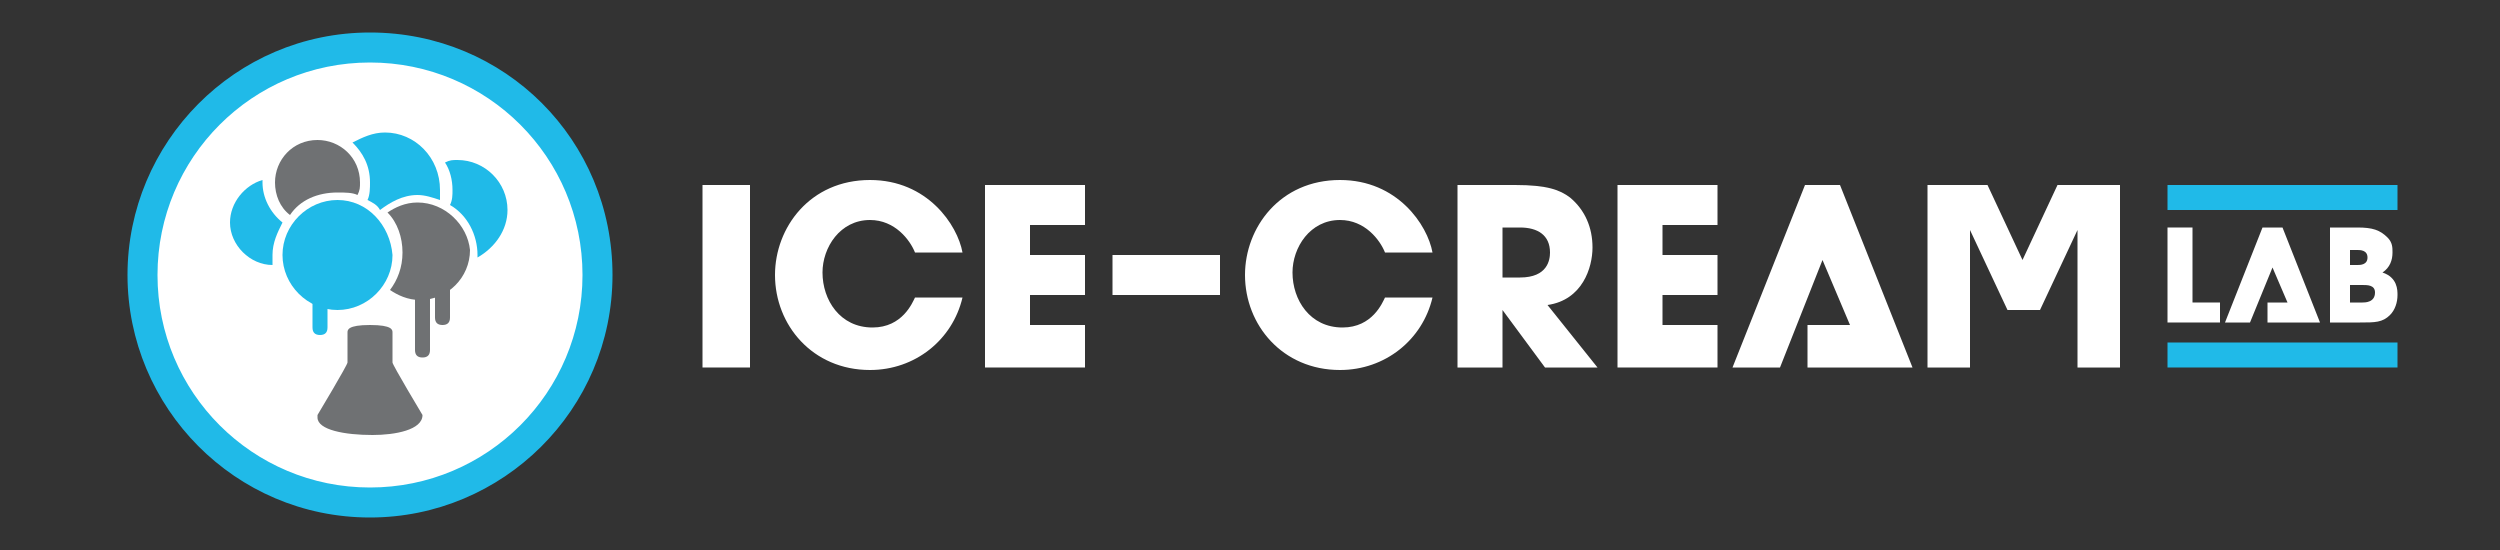 <svg xmlns="http://www.w3.org/2000/svg" xmlns:xlink="http://www.w3.org/1999/xlink" version="1.1" id="Layer_1" x="0px" y="0px" viewBox="0 9 100 22" style="enable-background:new 0 0 100 40;" xml:space="preserve">
<rect x="0" y="9" width="100" height="22" fill="#333333" stroke="none"/>
<style type="text/css">
	.st0{fill:#FFFFFF;}
	.st1{fill:#20BAE8;}
	.st2{enable-background:new    ;}
	.st3{fill:#6F7173;}
</style>
<path class="st0" d="M14.6,29.4L14.6,29.4c-5,0-9.1-4.1-9.1-9.1v0c0-5,4.1-9.1,9.1-9.1h0c5,0,9.1,4.1,9.1,9.1v0  C23.7,25.3,19.6,29.4,14.6,29.4z"/>
<g>
	<rect x="86.7" y="16.4" class="st1" width="9.2" height="1"/>
	<rect x="86.7" y="22.7" class="st1" width="9.2" height="1"/>
	<rect x="28.1" y="16.4" class="st0" width="1.9" height="7.3"/>
	<path class="st0" d="M38.5,20.9c-0.4,1.7-1.9,2.9-3.7,2.9C32.5,23.8,31,22,31,20c0-1.9,1.4-3.8,3.8-3.8c2.3,0,3.5,1.8,3.7,2.9h-1.9   c-0.2-0.5-0.8-1.3-1.8-1.3c-1.2,0-1.9,1.1-1.9,2.1c0,1.1,0.7,2.2,2,2.2c1.2,0,1.6-1,1.7-1.2H38.5z"/>
	<polygon class="st0" points="39.4,16.4 43.4,16.4 43.4,18 41.2,18 41.2,19.2 43.4,19.2 43.4,20.8 41.2,20.8 41.2,22 43.4,22    43.4,23.7 39.4,23.7  "/>
	<rect x="44.5" y="19.2" class="st0" width="4.3" height="1.6"/>
	<polygon class="st0" points="86.7,18.1 87.7,18.1 87.7,21.1 88.8,21.1 88.8,21.9 86.7,21.9  "/>
	<path class="st0" d="M93.1,18.1h1.2c0.6,0,0.9,0.1,1.2,0.4c0.2,0.2,0.2,0.4,0.2,0.6c0,0.3-0.1,0.6-0.4,0.8c0.6,0.2,0.6,0.7,0.6,0.9   c0,0.3-0.1,0.6-0.3,0.8c-0.3,0.3-0.6,0.3-1.2,0.3h-1.2V18.1z M94,19.6h0.3c0.1,0,0.4,0,0.4-0.3c0-0.3-0.3-0.3-0.4-0.3H94V19.6z    M94,21.1h0.5c0.1,0,0.5,0,0.5-0.4c0-0.3-0.3-0.3-0.5-0.3H94V21.1z"/>
	<polygon class="st0" points="91.3,18.1 90.5,18.1 89,21.9 90,21.9 90.9,19.7 91.5,21.1 90.7,21.1 90.7,21.9 92.8,21.9  "/>
	<path class="st0" d="M57.3,20.9c-0.4,1.7-1.9,2.9-3.7,2.9c-2.3,0-3.8-1.8-3.8-3.8c0-1.9,1.4-3.8,3.8-3.8c2.3,0,3.5,1.8,3.7,2.9   h-1.9c-0.2-0.5-0.8-1.3-1.8-1.3c-1.2,0-1.9,1.1-1.9,2.1c0,1.1,0.7,2.2,2,2.2c1.2,0,1.6-1,1.7-1.2H57.3z"/>
	<path class="st0" d="M58.3,16.4h2.3c1.3,0,1.8,0.2,2.2,0.5c0.6,0.5,0.9,1.2,0.9,2c0,0.8-0.4,2.1-1.8,2.3l2,2.5h-2.1l-1.7-2.3h0v2.3   h-1.8V16.4z M60.1,20.1h0.7c1.1,0,1.2-0.7,1.2-1c0-0.7-0.5-1-1.2-1h-0.7V20.1z"/>
	<polygon class="st0" points="64.7,16.4 68.7,16.4 68.7,18 66.5,18 66.5,19.2 68.7,19.2 68.7,20.8 66.5,20.8 66.5,22 68.7,22    68.7,23.7 64.7,23.7  "/>
	<polygon class="st0" points="73.6,16.4 72.2,16.4 69.3,23.7 71.2,23.7 72.9,19.4 74,22 72.3,22 72.3,23.7 76.5,23.7  "/>
	<polygon class="st0" points="82.3,16.4 80.9,19.4 79.5,16.4 77.1,16.4 77.1,23.7 78.8,23.7 78.8,18.2 80.3,21.4 81.6,21.4    83.1,18.2 83.1,23.6 83.1,23.7 83.1,23.7 84.8,23.7 84.8,16.4  "/>
	<path class="st1" d="M5.1,20c0,5.3,4.3,9.7,9.7,9.7c5.3,0,9.7-4.3,9.7-9.7s-4.3-9.7-9.7-9.7C9.4,10.3,5.1,14.7,5.1,20 M6.3,20   c0-4.7,3.8-8.5,8.5-8.5c4.7,0,8.5,3.8,8.5,8.5c0,4.7-3.8,8.5-8.5,8.5C10.1,28.5,6.3,24.7,6.3,20"/>
	<g class="st2">
		<g>
			<path class="st1" d="M13.5,17c-1.2,0-2.2,1-2.2,2.2c0,1.2,1,2.2,2.2,2.2c1.2,0,2.2-1,2.2-2.2C15.6,18,14.7,17,13.5,17"/>
		</g>
	</g>
	<path class="st3" d="M16.9,25.6c0,0-1.2-2-1.2-2.1v-1.2c0-0.1,0-0.3-0.9-0.3c-0.9,0-0.9,0.2-0.9,0.3v1.2c0,0.1-1.2,2.1-1.2,2.1   c0,0,0,0,0,0.1c0,0,0,0,0,0c0,0.5,1.1,0.7,2.2,0.7C15.8,26.4,16.9,26.2,16.9,25.6L16.9,25.6C17,25.6,17,25.6,16.9,25.6"/>
	<path class="st3" d="M16.6,20.4v2.6c0,0.2,0.1,0.3,0.3,0.3c0.2,0,0.3-0.1,0.3-0.3v-2.6c0-0.2-0.1-0.3-0.3-0.3   C16.8,20.1,16.6,20.3,16.6,20.4"/>
	<path class="st1" d="M12.5,19.5v2.6c0,0.2,0.1,0.3,0.3,0.3c0.2,0,0.3-0.1,0.3-0.3v-2.6c0-0.2-0.1-0.3-0.3-0.3   C12.6,19.2,12.5,19.4,12.5,19.5"/>
	<path class="st3" d="M17.4,20.2v1.5c0,0.2,0.1,0.3,0.3,0.3c0.2,0,0.3-0.1,0.3-0.3v-1.5c0-0.2-0.1-0.3-0.3-0.3   C17.6,19.9,17.4,20,17.4,20.2"/>
	<g class="st2">
		<g>
			<path class="st1" d="M11.3,17.9c-0.5-0.4-0.8-1-0.8-1.6c0,0,0-0.1,0-0.1c-0.7,0.2-1.3,0.9-1.3,1.7c0,0.9,0.8,1.7,1.7,1.7     c0-0.1,0-0.2,0-0.4C10.9,18.7,11.1,18.3,11.3,17.9"/>
		</g>
	</g>
	<g class="st2">
		<g>
			<path class="st1" d="M20.3,17.4c0-1.1-0.9-2-2-2c-0.2,0-0.3,0-0.5,0.1c0.2,0.3,0.3,0.7,0.3,1.1c0,0.2,0,0.4-0.1,0.6     c0.7,0.4,1.1,1.2,1.1,2c0,0,0,0.1,0,0.1C19.8,18.9,20.3,18.2,20.3,17.4"/>
		</g>
	</g>
	<g class="st2">
		<g>
			<path class="st1" d="M15.4,14.3c-0.5,0-0.9,0.2-1.3,0.4c0.4,0.4,0.7,0.9,0.7,1.6c0,0.2,0,0.5-0.1,0.7c0.2,0.1,0.4,0.2,0.5,0.4     c0.4-0.3,0.9-0.6,1.5-0.6c0.3,0,0.6,0.1,0.9,0.2c0-0.1,0-0.3,0-0.4C17.6,15.3,16.6,14.3,15.4,14.3"/>
		</g>
	</g>
	<g class="st2">
		<g>
			<path class="st3" d="M16.7,17.1c-0.5,0-0.9,0.2-1.2,0.4c0.4,0.4,0.6,1,0.6,1.6c0,0.6-0.2,1.1-0.5,1.5c0.3,0.2,0.7,0.4,1.2,0.4     c1.1,0,2-0.9,2-2C18.7,18,17.8,17.1,16.7,17.1"/>
		</g>
	</g>
	<g class="st2">
		<g>
			<path class="st3" d="M13.5,16.7c0.3,0,0.6,0,0.8,0.1c0.1-0.2,0.1-0.3,0.1-0.5c0-1-0.8-1.7-1.7-1.7c-1,0-1.7,0.8-1.7,1.7     c0,0.5,0.2,1,0.6,1.3C12,17,12.7,16.7,13.5,16.7"/>
		</g>
	</g>
</g>
</svg>
